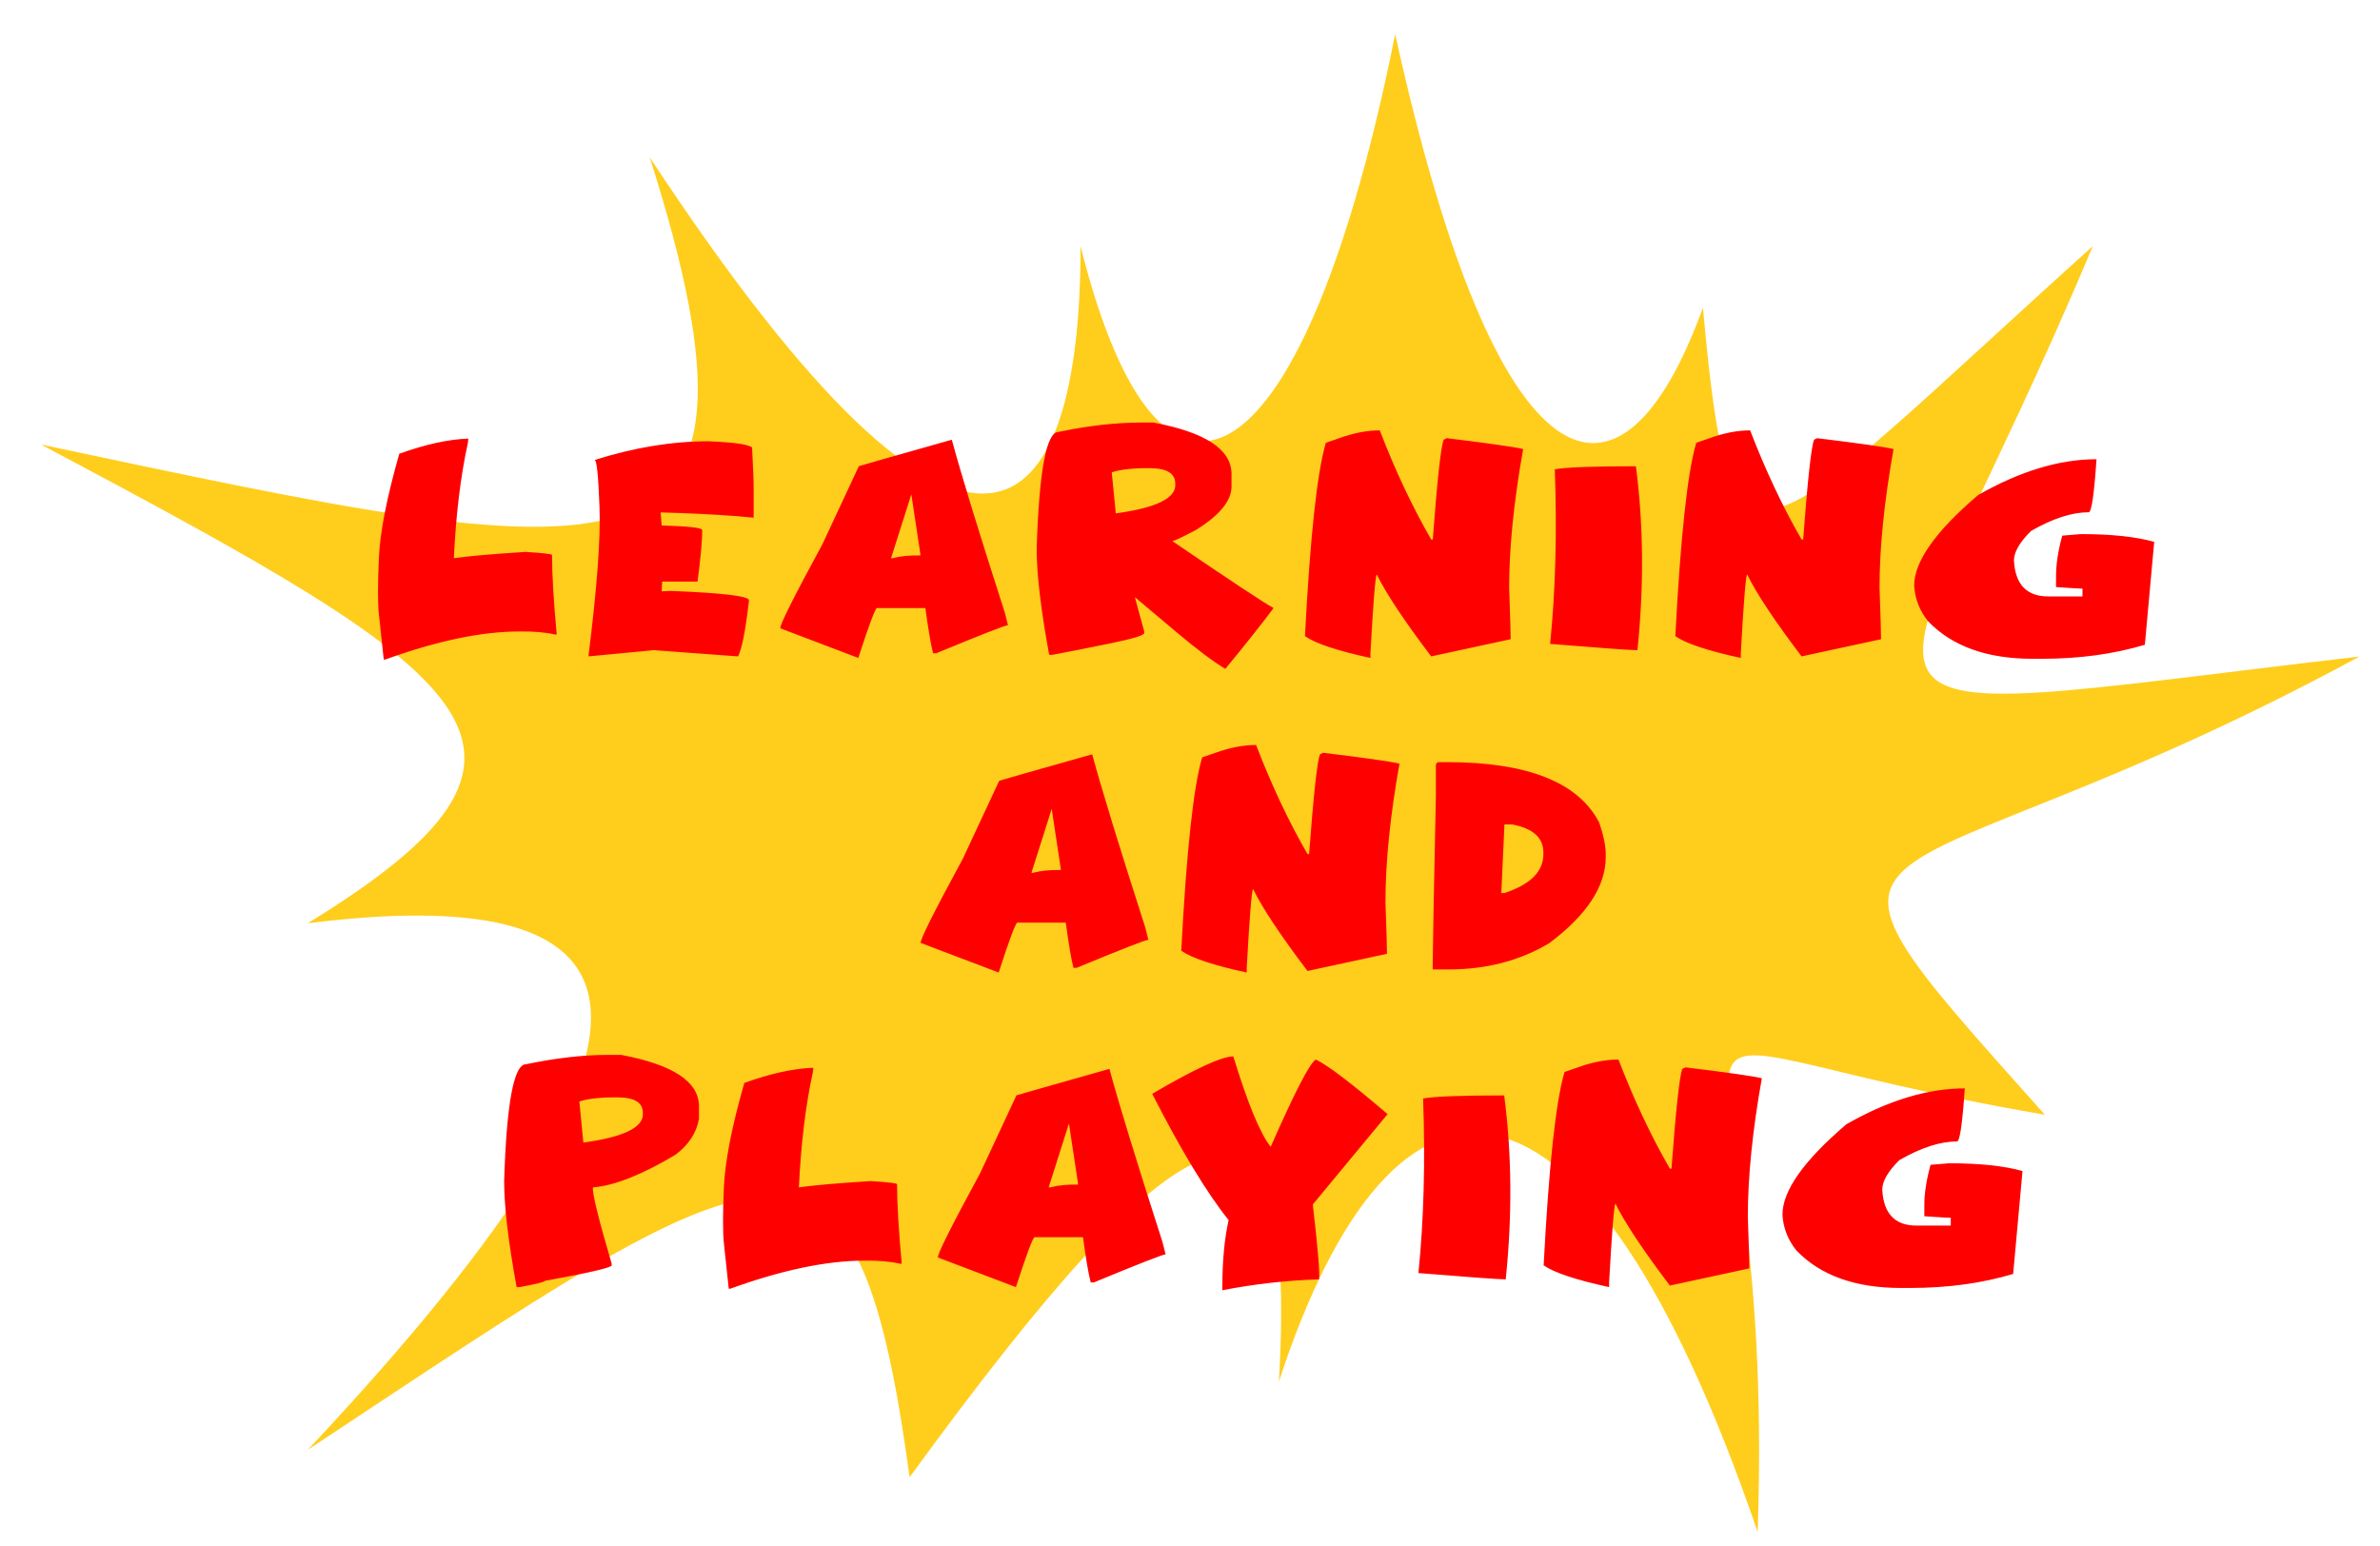 <svg width="174" height="113" viewBox="0 0 174 113" fill="none" xmlns="http://www.w3.org/2000/svg">
<g filter="url(#filter0_d)">
<path d="M90.5 99C92 73.5 83.208 78.957 63.5 106C59.5 76.5 53.5 81.5 19.5 104C50.5 71 43.5 62.5 19.5 65.5C40.397 52.678 32 47.5 -5.1558e-06 30.5C42.5 39.5 55 42.5 44.5 9.5C68.5 46 76 36.347 76 16C82 40 92.5 33 99 0.5C106.5 34.5 115.5 37 121.5 20.5C123.554 42.895 125 38.5 150 16C134.5 53 126.5 51 169.5 46C133.5 65.5 125.5 56 146.5 79.5C111.5 73.5 127 67 125.5 110C113 73.5 99 73 90.5 99Z" fill="#FFCD1C"/>
</g>
<g filter="url(#filter1_d)">
<path d="M31.236 30.066L31.207 30.379C30.676 32.794 30.334 35.605 30.181 38.812C31.246 38.658 32.994 38.505 35.426 38.352C36.715 38.431 37.359 38.507 37.359 38.582C37.359 39.992 37.473 41.928 37.701 44.393H37.589C36.882 44.227 36.008 44.152 34.967 44.168C32.216 44.168 28.949 44.852 25.167 46.219H25.055C24.901 44.793 24.783 43.681 24.698 42.884C24.617 42.09 24.617 40.735 24.698 38.821C24.783 36.907 25.281 34.358 26.192 31.175C28.087 30.491 29.768 30.122 31.236 30.066ZM48.794 30.262C50.688 30.34 51.751 30.493 51.982 30.721C52.06 32.124 52.1 33.149 52.1 33.797V35.848C50.592 35.695 48.77 35.581 46.631 35.506L45.298 35.462L45.376 36.419C47.352 36.474 48.34 36.588 48.34 36.761C48.34 37.506 48.226 38.759 47.998 40.52H45.41L45.376 41.233C45.773 41.214 46.001 41.204 46.06 41.204C49.858 41.354 51.758 41.582 51.758 41.888C51.504 44.101 51.237 45.468 50.957 45.989L44.805 45.535L40.02 45.989C40.645 41.025 40.915 37.391 40.83 35.086C40.745 32.781 40.627 31.629 40.474 31.629C43.364 30.717 46.138 30.262 48.794 30.262ZM66.586 30.149C67.27 32.679 68.562 36.894 70.463 42.796L70.693 43.709C70.501 43.709 68.752 44.393 65.448 45.76H65.219C65.069 45.216 64.88 44.114 64.653 42.454H61.117C60.994 42.454 60.538 43.67 59.75 46.102L54.052 43.938C53.977 43.75 55.002 41.699 57.128 37.786L59.789 32.083C60.024 32.008 62.289 31.364 66.586 30.149ZM63.627 34.139L62.143 38.812H62.26C62.836 38.658 63.512 38.592 64.286 38.611V38.499L63.627 34.139ZM80.428 28.895H81.336C85.135 29.607 87.035 30.862 87.035 32.659V33.567C87.035 34.616 86.16 35.68 84.412 36.761C83.4 37.291 82.831 37.557 82.704 37.557C87 40.483 89.469 42.116 90.111 42.454C89.206 43.665 88.029 45.148 86.581 46.902C85.695 46.368 84.523 45.488 83.065 44.261C81.61 43.037 80.578 42.169 79.969 41.658L80.653 44.168V44.28C80.653 44.446 79.836 44.697 78.202 45.032C76.571 45.367 75.147 45.649 73.929 45.877H73.704C73.096 42.563 72.791 39.98 72.791 38.128C72.967 32.428 73.499 29.578 74.388 29.578C76.569 29.122 78.582 28.895 80.428 28.895ZM78.28 32.532L78.573 35.535C81.548 35.128 82.998 34.414 82.923 33.392C82.939 32.627 82.332 32.239 81.102 32.23C79.875 32.217 78.934 32.317 78.28 32.532ZM97.874 29.466C98.997 32.386 100.25 35.045 101.633 37.444H101.751C102.076 33.086 102.341 30.654 102.546 30.149L102.776 30.037C105.881 30.415 107.742 30.68 108.357 30.833C107.673 34.664 107.332 38.045 107.332 40.975C107.407 43.042 107.444 44.295 107.444 44.734L101.633 45.989C99.661 43.385 98.333 41.385 97.649 39.988C97.545 40.19 97.392 42.114 97.19 45.76V46.102C94.768 45.578 93.173 45.047 92.405 44.51C92.786 37.225 93.295 32.513 93.933 30.374L94.91 30.037C95.961 29.656 96.949 29.466 97.874 29.466ZM116.598 32.088C117.158 36.378 117.196 40.861 116.711 45.535C116.219 45.535 114.092 45.382 110.329 45.076C110.723 41.193 110.837 36.938 110.671 32.312C111.494 32.163 113.47 32.088 116.598 32.088ZM124.952 29.466C126.075 32.386 127.328 35.045 128.712 37.444H128.829C129.155 33.086 129.42 30.654 129.625 30.149L129.854 30.037C132.96 30.415 134.82 30.68 135.436 30.833C134.752 34.664 134.41 38.045 134.41 40.975C134.485 43.042 134.522 44.295 134.522 44.734L128.712 45.989C126.739 43.385 125.411 41.385 124.728 39.988C124.623 40.19 124.47 42.114 124.269 45.76V46.102C121.847 45.578 120.252 45.047 119.483 44.51C119.864 37.225 120.374 32.513 121.012 30.374L121.988 30.037C123.04 29.656 124.028 29.466 124.952 29.466ZM150.274 31.575C150.098 34.16 149.909 35.452 149.707 35.452C148.477 35.452 147.071 35.908 145.488 36.819C144.655 37.64 144.238 38.361 144.238 38.982C144.333 40.73 145.168 41.605 146.743 41.605H149.248V41.033H149.136C149.019 41.033 148.412 40.996 147.315 40.921V40.125C147.315 39.256 147.466 38.268 147.769 37.161L149.136 37.049C151.356 37.049 153.141 37.238 154.492 37.615L153.809 45.14C151.52 45.823 149.014 46.165 146.289 46.165H145.606C142.272 46.165 139.727 45.254 137.969 43.431C137.337 42.646 136.996 41.772 136.944 40.809C136.944 39.057 138.501 36.853 141.616 34.197C144.673 32.449 147.559 31.575 150.274 31.575ZM76.849 53.149C77.533 55.679 78.825 59.894 80.726 65.796L80.956 66.709C80.764 66.709 79.016 67.393 75.712 68.76H75.482C75.332 68.216 75.144 67.114 74.916 65.454H71.381C71.257 65.454 70.801 66.67 70.013 69.102L64.315 66.939C64.24 66.75 65.266 64.699 67.391 60.786L70.052 55.083C70.287 55.008 72.552 54.364 76.849 53.149ZM73.89 57.139L72.406 61.812H72.523C73.099 61.658 73.775 61.592 74.55 61.611V61.499L73.89 57.139ZM88.831 52.466C89.954 55.386 91.207 58.045 92.591 60.444H92.708C93.034 56.086 93.299 53.654 93.504 53.149L93.733 53.037C96.839 53.415 98.699 53.68 99.314 53.833C98.631 57.664 98.289 61.045 98.289 63.975C98.364 66.042 98.401 67.295 98.401 67.734L92.591 68.989C90.618 66.385 89.29 64.385 88.606 62.988C88.502 63.19 88.349 65.114 88.147 68.76V69.102C85.726 68.578 84.13 68.047 83.362 67.51C83.743 60.225 84.253 55.513 84.891 53.374L85.867 53.037C86.919 52.656 87.907 52.466 88.831 52.466ZM102.199 53.721H102.771C108.682 53.721 112.398 55.195 113.918 58.145C114.234 59.069 114.392 59.836 114.392 60.444V60.669C114.392 62.788 113.025 64.878 110.29 66.939C108.152 68.231 105.682 68.877 102.883 68.877H101.745V68.418C101.745 67.588 101.822 63.524 101.975 56.226V53.945C101.998 53.796 102.072 53.721 102.199 53.721ZM106.989 58.276L106.76 63.291H106.989C108.887 62.669 109.836 61.72 109.836 60.444V60.327C109.836 59.246 109.076 58.563 107.556 58.276H106.989ZM41.495 75.124H42.403C46.202 75.834 48.101 77.087 48.101 78.884V79.797C47.928 80.812 47.359 81.686 46.392 82.419C43.931 83.89 41.918 84.688 40.352 84.811C40.277 85.173 40.733 87.033 41.719 90.393V90.51C41.719 90.676 40.087 91.055 36.822 91.647C36.822 91.722 36.213 91.874 34.995 92.102H34.771C34.162 88.791 33.858 86.208 33.858 84.353C34.034 78.656 34.566 75.808 35.455 75.808C37.636 75.352 39.649 75.124 41.495 75.124ZM39.356 78.532L39.649 81.535C42.624 81.128 44.074 80.414 43.999 79.392C44.016 78.627 43.409 78.239 42.178 78.23C40.951 78.216 40.01 78.317 39.356 78.532ZM56.46 76.066L56.43 76.379C55.9 78.794 55.558 81.605 55.405 84.811C56.469 84.659 58.217 84.505 60.649 84.353C61.938 84.431 62.583 84.507 62.583 84.582C62.583 85.992 62.697 87.928 62.924 90.393H62.812C62.106 90.227 61.232 90.152 60.19 90.168C57.439 90.168 54.173 90.852 50.39 92.219H50.278C50.125 90.793 50.006 89.681 49.922 88.884C49.84 88.09 49.84 86.735 49.922 84.821C50.006 82.907 50.504 80.358 51.416 77.175C53.31 76.491 54.992 76.122 56.46 76.066ZM78.109 76.149C78.793 78.679 80.085 82.894 81.986 88.796L82.216 89.709C82.024 89.709 80.275 90.393 76.972 91.76H76.742C76.592 91.216 76.403 90.114 76.176 88.454H72.64C72.517 88.454 72.061 89.67 71.273 92.102L65.575 89.939C65.5 89.75 66.525 87.699 68.651 83.786L71.312 78.083C71.547 78.008 73.812 77.364 78.109 76.149ZM75.15 80.139L73.666 84.811H73.783C74.359 84.659 75.035 84.592 75.809 84.611V84.499L75.15 80.139ZM87.166 75.236C88.227 78.697 89.139 80.9 89.9 81.848C91.671 77.818 92.772 75.69 93.201 75.466C94.067 75.876 95.815 77.206 98.445 79.455L92.977 86.061C93.354 89.317 93.505 91.141 93.431 91.535C91.067 91.61 88.712 91.875 86.365 92.331V92.102C86.365 90.194 86.518 88.561 86.824 87.204C85.219 85.199 83.357 82.121 81.238 77.971C84.347 76.148 86.323 75.236 87.166 75.236ZM106.97 78.088C107.53 82.378 107.567 86.861 107.082 91.535C106.591 91.535 104.463 91.382 100.7 91.076C101.094 87.193 101.208 82.938 101.042 78.312C101.866 78.163 103.842 78.088 106.97 78.088ZM115.324 75.466C116.447 78.386 117.7 81.045 119.083 83.444H119.201C119.526 79.086 119.791 76.654 119.996 76.149L120.226 76.037C123.331 76.415 125.192 76.68 125.807 76.833C125.123 80.664 124.782 84.045 124.782 86.975C124.857 89.042 124.894 90.295 124.894 90.734L119.083 91.989C117.111 89.385 115.783 87.385 115.099 85.988C114.995 86.19 114.842 88.114 114.64 91.76V92.102C112.218 91.578 110.623 91.047 109.855 90.51C110.236 83.225 110.745 78.513 111.383 76.374L112.36 76.037C113.411 75.656 114.399 75.466 115.324 75.466ZM140.645 77.575C140.469 80.16 140.281 81.452 140.079 81.452C138.848 81.452 137.442 81.908 135.86 82.819C135.027 83.64 134.61 84.361 134.61 84.982C134.704 86.731 135.539 87.605 137.115 87.605H139.62V87.033H139.507C139.39 87.033 138.783 86.996 137.686 86.921V86.125C137.686 85.256 137.838 84.268 138.14 83.161L139.507 83.049C141.727 83.049 143.513 83.238 144.864 83.615L144.18 91.14C141.892 91.823 139.385 92.165 136.661 92.165H135.977C132.644 92.165 130.098 91.254 128.34 89.431C127.709 88.646 127.367 87.772 127.315 86.809C127.315 85.057 128.873 82.853 131.988 80.197C135.045 78.449 137.93 77.575 140.645 77.575Z" fill="#FF0000"/>
</g>
<defs>
<filter id="filter0_d" x="0" y="0.5" width="173.5" height="112.5" filterUnits="userSpaceOnUse" color-interpolation-filters="sRGB">
<feFlood flood-opacity="0" result="BackgroundImageFix"/>
<feColorMatrix in="SourceAlpha" type="matrix" values="0 0 0 0 0 0 0 0 0 0 0 0 0 0 0 0 0 0 127 0"/>
<feOffset dx="3" dy="2"/>
<feGaussianBlur stdDeviation="0.5"/>
<feColorMatrix type="matrix" values="0 0 0 0 0.079 0 0 0 0 0.079 0 0 0 0 0.079 0 0 0 1 0"/>
<feBlend mode="normal" in2="BackgroundImageFix" result="effect1_dropShadow"/>
<feBlend mode="normal" in="SourceGraphic" in2="effect1_dropShadow" result="shape"/>
</filter>
<filter id="filter1_d" x="24.637" y="28.895" width="133.855" height="66.436" filterUnits="userSpaceOnUse" color-interpolation-filters="sRGB">
<feFlood flood-opacity="0" result="BackgroundImageFix"/>
<feColorMatrix in="SourceAlpha" type="matrix" values="0 0 0 0 0 0 0 0 0 0 0 0 0 0 0 0 0 0 127 0"/>
<feOffset dx="3" dy="2"/>
<feGaussianBlur stdDeviation="0.5"/>
<feColorMatrix type="matrix" values="0 0 0 0 0.046 0 0 0 0 0.046 0 0 0 0 0.046 0 0 0 1 0"/>
<feBlend mode="normal" in2="BackgroundImageFix" result="effect1_dropShadow"/>
<feBlend mode="normal" in="SourceGraphic" in2="effect1_dropShadow" result="shape"/>
</filter>
</defs>
</svg>
